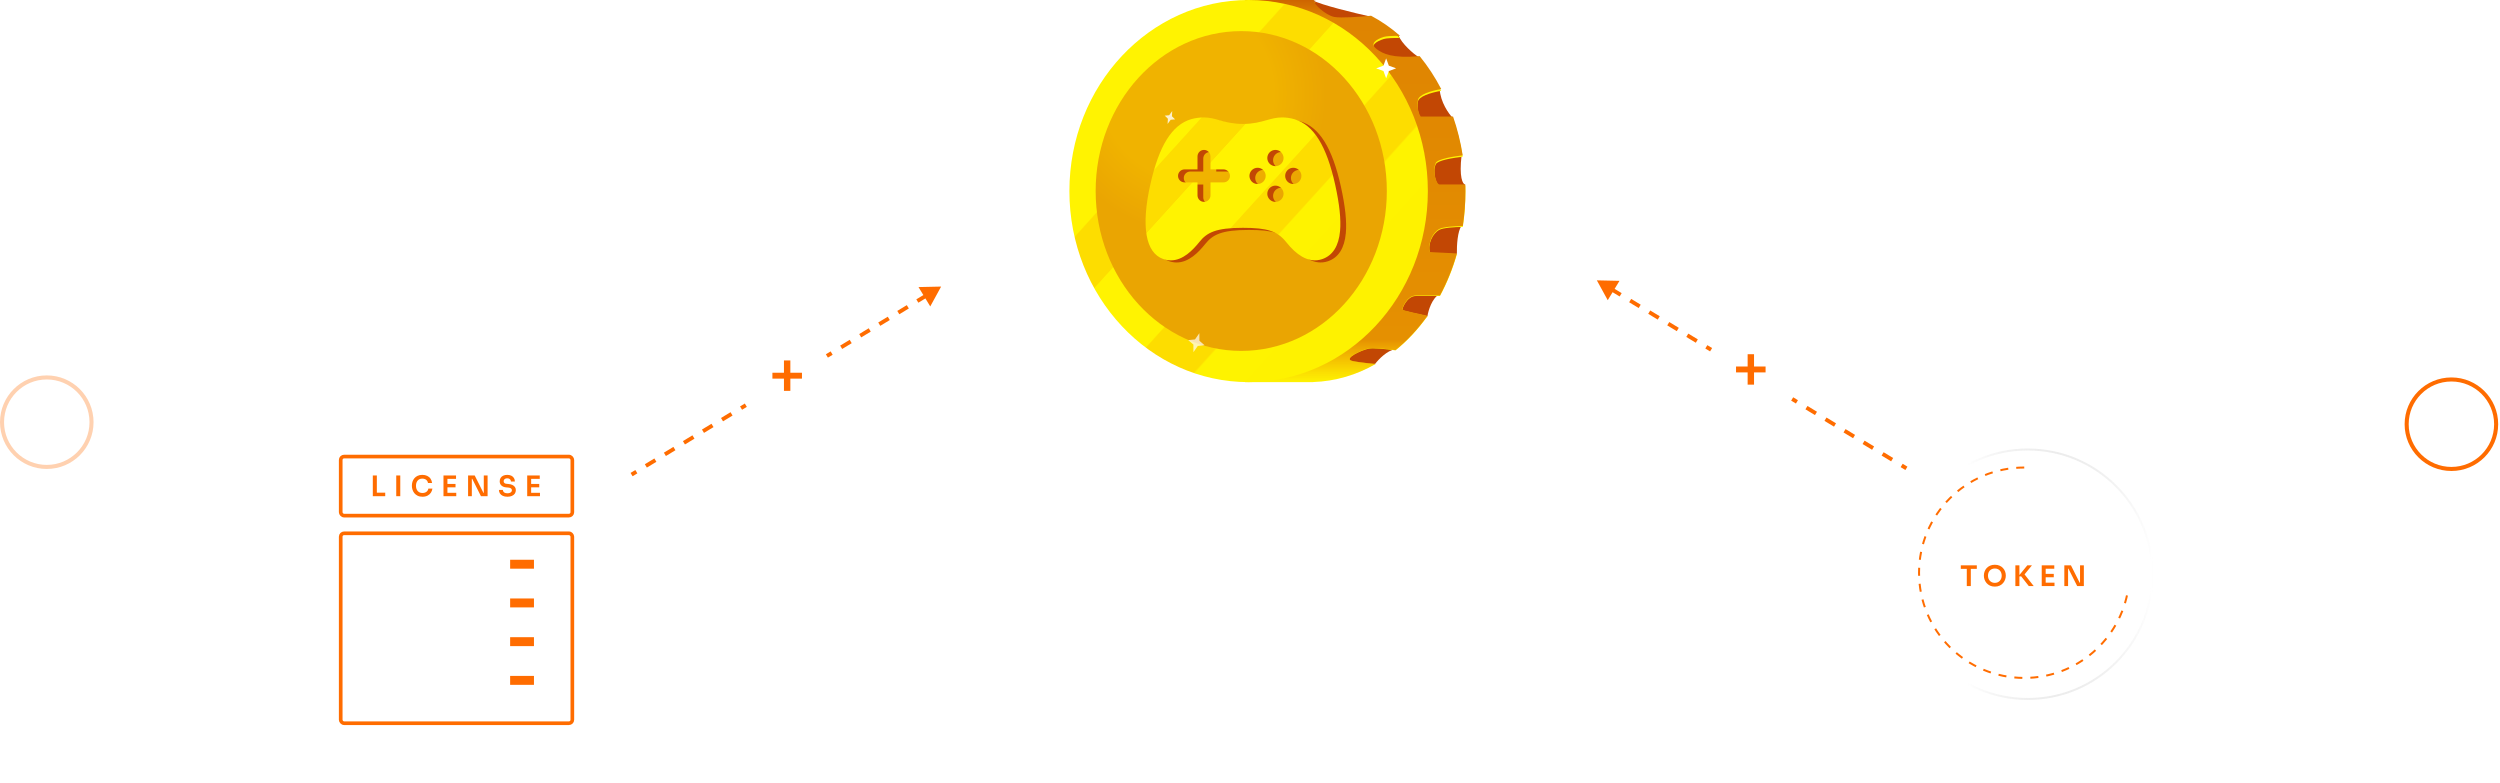 <svg width="1232" height="386" viewBox="0 0 1232 386" fill="none" xmlns="http://www.w3.org/2000/svg">
<path d="M969.234 288.821V280.071H971.222V288.821H969.234ZM966.28 280.351V278.601H974.176V280.351H966.28ZM983.064 289.087C982.14 289.087 981.337 288.924 980.656 288.597C979.984 288.271 979.424 287.846 978.976 287.323C978.537 286.791 978.206 286.222 977.982 285.615C977.767 284.999 977.66 284.407 977.66 283.837V283.529C977.66 282.904 977.772 282.283 977.996 281.667C978.22 281.042 978.556 280.477 979.004 279.973C979.461 279.469 980.026 279.068 980.698 278.769C981.37 278.461 982.158 278.307 983.064 278.307C983.96 278.307 984.744 278.461 985.416 278.769C986.088 279.068 986.648 279.469 987.096 279.973C987.553 280.477 987.894 281.042 988.118 281.667C988.342 282.283 988.454 282.904 988.454 283.529V283.837C988.454 284.407 988.342 284.999 988.118 285.615C987.903 286.222 987.572 286.791 987.124 287.323C986.685 287.846 986.125 288.271 985.444 288.597C984.772 288.924 983.978 289.087 983.064 289.087ZM983.064 287.239C983.586 287.239 984.053 287.146 984.464 286.959C984.884 286.773 985.238 286.516 985.528 286.189C985.826 285.853 986.05 285.475 986.2 285.055C986.358 284.626 986.438 284.173 986.438 283.697C986.438 283.184 986.358 282.713 986.2 282.283C986.05 281.854 985.826 281.481 985.528 281.163C985.238 280.846 984.884 280.599 984.464 280.421C984.044 280.244 983.577 280.155 983.064 280.155C982.541 280.155 982.07 280.244 981.65 280.421C981.23 280.599 980.87 280.846 980.572 281.163C980.282 281.481 980.058 281.854 979.9 282.283C979.75 282.713 979.676 283.184 979.676 283.697C979.676 284.173 979.75 284.626 979.9 285.055C980.058 285.475 980.282 285.853 980.572 286.189C980.87 286.516 981.23 286.773 981.65 286.959C982.07 287.146 982.541 287.239 983.064 287.239ZM999.797 288.821L996.059 284.047H994.617L999.055 278.601H1001.34L997.333 283.501L997.277 282.521L1002.22 288.821H999.797ZM993.175 288.821V278.601H995.163V288.821H993.175ZM1006.16 288.821V278.601H1008.11V288.821H1006.16ZM1007.83 288.821V287.141H1012.46V288.821H1007.83ZM1007.83 284.467V282.787H1012.1V284.467H1007.83ZM1007.83 280.281V278.601H1012.35V280.281H1007.83ZM1017.3 288.821V278.601H1020.56L1024.86 287.169H1025.32L1025.04 287.421V278.601H1026.92V288.821H1023.64L1019.34 280.253H1018.87L1019.15 280.001V288.821H1017.3Z" fill="#FF6C00"/>
<path d="M997.546 230.396C968.913 230.396 945.702 253.607 945.702 282.239C945.702 310.872 968.913 334.083 997.546 334.083C1023.49 334.083 1044.99 315.022 1048.79 290.139" stroke="#FF6C00" stroke-width="0.988" stroke-dasharray="3.95 3.95"/>
<circle cx="999.273" cy="282.981" r="61.472" stroke="url(#paint0_linear_2_5935)" stroke-width="0.988"/>
<path d="M925.001 375.409C923.668 375.409 922.528 375.182 921.581 374.729C920.648 374.262 919.888 373.655 919.301 372.909C918.728 372.149 918.301 371.335 918.021 370.469C917.755 369.589 917.621 368.742 917.621 367.929V367.489C917.621 366.595 917.761 365.709 918.041 364.829C918.321 363.949 918.748 363.149 919.321 362.429C919.908 361.709 920.661 361.129 921.581 360.689C922.515 360.249 923.615 360.029 924.881 360.029C926.201 360.029 927.341 360.262 928.301 360.729C929.261 361.195 930.021 361.849 930.581 362.689C931.155 363.515 931.495 364.495 931.601 365.629H929.181C929.075 364.882 928.821 364.262 928.421 363.769C928.035 363.262 927.535 362.882 926.921 362.629C926.321 362.375 925.641 362.249 924.881 362.249C924.095 362.249 923.395 362.389 922.781 362.669C922.181 362.949 921.681 363.335 921.281 363.829C920.881 364.322 920.575 364.902 920.361 365.569C920.161 366.222 920.061 366.942 920.061 367.729C920.061 368.475 920.161 369.182 920.361 369.849C920.575 370.502 920.888 371.082 921.301 371.589C921.715 372.095 922.228 372.489 922.841 372.769C923.468 373.049 924.188 373.189 925.001 373.189C926.175 373.189 927.161 372.902 927.961 372.329C928.761 371.742 929.248 370.909 929.421 369.829H931.861C931.728 370.855 931.381 371.795 930.821 372.649C930.261 373.489 929.495 374.162 928.521 374.669C927.548 375.162 926.375 375.409 925.001 375.409ZM934.239 375.049V364.269H936.099V368.769H936.019C936.019 367.222 936.359 366.069 937.039 365.309C937.719 364.535 938.725 364.149 940.059 364.149H940.439V366.209H939.719C938.705 366.209 937.925 366.482 937.379 367.029C936.845 367.562 936.579 368.329 936.579 369.329V375.049H934.239ZM942.352 379.269V377.209H944.132C944.545 377.209 944.898 377.155 945.192 377.049C945.485 376.955 945.725 376.782 945.912 376.529C946.098 376.289 946.252 375.962 946.372 375.549L949.512 364.269H951.772L948.372 376.109C948.158 376.855 947.858 377.462 947.472 377.929C947.098 378.395 946.618 378.735 946.032 378.949C945.458 379.162 944.765 379.269 943.952 379.269H942.352ZM945.672 374.809V372.909H947.992V374.809H945.672ZM945.092 374.809L941.432 364.269H943.812L947.312 374.809H945.092ZM953.965 379.049V364.269H955.825V368.929L955.465 368.909C955.532 367.775 955.772 366.842 956.185 366.109C956.599 365.375 957.145 364.829 957.825 364.469C958.505 364.109 959.252 363.929 960.065 363.929C960.839 363.929 961.539 364.075 962.165 364.369C962.792 364.649 963.332 365.042 963.785 365.549C964.239 366.055 964.579 366.642 964.805 367.309C965.045 367.975 965.165 368.695 965.165 369.469V369.849C965.165 370.609 965.045 371.329 964.805 372.009C964.565 372.675 964.219 373.262 963.765 373.769C963.312 374.275 962.772 374.675 962.145 374.969C961.519 375.262 960.819 375.409 960.045 375.409C959.259 375.409 958.525 375.242 957.845 374.909C957.165 374.575 956.605 374.042 956.165 373.309C955.725 372.575 955.479 371.622 955.425 370.449L956.305 371.929V379.049H953.965ZM959.545 373.389C960.199 373.389 960.772 373.235 961.265 372.929C961.759 372.609 962.139 372.169 962.405 371.609C962.685 371.035 962.825 370.382 962.825 369.649C962.825 368.915 962.685 368.269 962.405 367.709C962.139 367.149 961.759 366.715 961.265 366.409C960.785 366.089 960.212 365.929 959.545 365.929C958.959 365.929 958.412 366.062 957.905 366.329C957.399 366.595 956.992 366.982 956.685 367.489C956.379 367.982 956.225 368.582 956.225 369.289V370.149C956.225 370.829 956.379 371.415 956.685 371.909C957.005 372.389 957.419 372.755 957.925 373.009C958.432 373.262 958.972 373.389 959.545 373.389ZM972.272 375.169C971.379 375.169 970.625 375.049 970.012 374.809C969.399 374.569 968.932 374.155 968.612 373.569C968.305 372.982 968.152 372.189 968.152 371.189V361.129H970.372V371.389C970.372 371.949 970.519 372.382 970.812 372.689C971.119 372.982 971.545 373.129 972.092 373.129H973.892V375.169H972.272ZM966.372 366.009V364.269H973.892V366.009H966.372ZM981.428 375.409C980.481 375.409 979.648 375.255 978.928 374.949C978.208 374.629 977.601 374.209 977.108 373.689C976.614 373.169 976.241 372.582 975.988 371.929C975.734 371.262 975.608 370.575 975.608 369.869V369.469C975.608 368.762 975.734 368.075 975.988 367.409C976.254 366.742 976.634 366.149 977.128 365.629C977.634 365.095 978.248 364.675 978.968 364.369C979.688 364.062 980.508 363.909 981.428 363.909C982.348 363.909 983.161 364.062 983.868 364.369C984.588 364.675 985.201 365.095 985.708 365.629C986.214 366.149 986.594 366.742 986.848 367.409C987.114 368.075 987.248 368.762 987.248 369.469V369.869C987.248 370.575 987.121 371.262 986.868 371.929C986.614 372.582 986.241 373.169 985.748 373.689C985.254 374.209 984.648 374.629 983.928 374.949C983.208 375.255 982.374 375.409 981.428 375.409ZM981.428 373.369C982.161 373.369 982.788 373.209 983.308 372.889C983.828 372.555 984.221 372.109 984.488 371.549C984.768 370.989 984.908 370.362 984.908 369.669C984.908 368.962 984.768 368.329 984.488 367.769C984.208 367.209 983.808 366.769 983.288 366.449C982.768 366.115 982.148 365.949 981.428 365.949C980.708 365.949 980.088 366.115 979.568 366.449C979.048 366.769 978.648 367.209 978.368 367.769C978.088 368.329 977.948 368.962 977.948 369.669C977.948 370.362 978.081 370.989 978.348 371.549C978.628 372.109 979.028 372.555 979.548 372.889C980.068 373.209 980.694 373.369 981.428 373.369ZM994.602 375.409C993.682 375.409 992.876 375.255 992.182 374.949C991.502 374.629 990.936 374.202 990.482 373.669C990.042 373.122 989.709 372.522 989.482 371.869C989.269 371.202 989.162 370.529 989.162 369.849V369.489C989.162 368.782 989.276 368.102 989.502 367.449C989.729 366.782 990.069 366.182 990.522 365.649C990.976 365.115 991.536 364.695 992.202 364.389C992.882 364.069 993.676 363.909 994.582 363.909C995.502 363.909 996.322 364.082 997.042 364.429C997.776 364.775 998.362 365.269 998.802 365.909C999.242 366.535 999.489 367.269 999.542 368.109H997.282C997.202 367.509 996.929 367.002 996.462 366.589C996.009 366.175 995.382 365.969 994.582 365.969C993.889 365.969 993.316 366.129 992.862 366.449C992.409 366.769 992.069 367.209 991.842 367.769C991.616 368.315 991.502 368.949 991.502 369.669C991.502 370.362 991.609 370.989 991.822 371.549C992.049 372.109 992.389 372.549 992.842 372.869C993.309 373.189 993.896 373.349 994.602 373.349C995.149 373.349 995.616 373.255 996.002 373.069C996.402 372.869 996.722 372.609 996.962 372.289C997.202 371.955 997.342 371.575 997.382 371.149H999.662C999.622 372.015 999.376 372.769 998.922 373.409C998.469 374.035 997.869 374.529 997.122 374.889C996.376 375.235 995.536 375.409 994.602 375.409ZM1005.79 375.369C1004.52 375.369 1003.55 374.962 1002.87 374.149C1002.19 373.322 1001.85 372.109 1001.85 370.509V364.269H1004.19V370.829C1004.19 371.575 1004.4 372.169 1004.81 372.609C1005.22 373.035 1005.78 373.249 1006.49 373.249C1007.21 373.249 1007.8 373.022 1008.25 372.569C1008.72 372.102 1008.95 371.469 1008.95 370.669V364.269H1011.29V375.049H1009.43V370.449H1009.67C1009.67 371.529 1009.52 372.435 1009.23 373.169C1008.95 373.889 1008.53 374.435 1007.97 374.809C1007.42 375.182 1006.73 375.369 1005.89 375.369H1005.79ZM1014.77 375.049V364.269H1016.63V368.769H1016.55C1016.55 367.222 1016.89 366.069 1017.57 365.309C1018.25 364.535 1019.25 364.149 1020.59 364.149H1020.97V366.209H1020.25C1019.23 366.209 1018.45 366.482 1017.91 367.029C1017.37 367.562 1017.11 368.329 1017.11 369.329V375.049H1014.77ZM1023.05 375.049V364.269H1024.91V368.769H1024.83C1024.83 367.222 1025.17 366.069 1025.85 365.309C1026.53 364.535 1027.53 364.149 1028.87 364.149H1029.25V366.209H1028.53C1027.51 366.209 1026.73 366.482 1026.19 367.029C1025.65 367.562 1025.39 368.329 1025.39 369.329V375.049H1023.05ZM1035.93 375.409C1035 375.409 1034.18 375.249 1033.49 374.929C1032.8 374.609 1032.23 374.189 1031.79 373.669C1031.35 373.135 1031.02 372.542 1030.79 371.889C1030.58 371.222 1030.47 370.542 1030.47 369.849V369.469C1030.47 368.762 1030.58 368.082 1030.79 367.429C1031.02 366.762 1031.35 366.169 1031.79 365.649C1032.23 365.115 1032.78 364.695 1033.45 364.389C1034.13 364.069 1034.92 363.909 1035.81 363.909C1036.97 363.909 1037.94 364.162 1038.71 364.669C1039.48 365.175 1040.06 365.835 1040.45 366.649C1040.84 367.449 1041.03 368.315 1041.03 369.249V370.189H1031.47V368.609H1039.45L1038.81 369.409C1038.81 368.689 1038.7 368.069 1038.47 367.549C1038.24 367.015 1037.91 366.609 1037.47 366.329C1037.03 366.035 1036.48 365.889 1035.81 365.889C1035.12 365.889 1034.54 366.049 1034.07 366.369C1033.6 366.689 1033.26 367.129 1033.03 367.689C1032.8 368.249 1032.69 368.909 1032.69 369.669C1032.69 370.389 1032.8 371.035 1033.03 371.609C1033.26 372.169 1033.61 372.615 1034.09 372.949C1034.57 373.269 1035.18 373.429 1035.93 373.429C1036.68 373.429 1037.29 373.269 1037.77 372.949C1038.25 372.615 1038.54 372.229 1038.65 371.789H1040.83C1040.68 372.522 1040.38 373.162 1039.93 373.709C1039.49 374.255 1038.93 374.675 1038.25 374.969C1037.57 375.262 1036.8 375.409 1035.93 375.409ZM1043.56 375.049V364.269H1045.42V368.889H1045.2C1045.2 367.822 1045.34 366.922 1045.62 366.189C1045.91 365.455 1046.35 364.902 1046.94 364.529C1047.52 364.142 1048.25 363.949 1049.12 363.949H1049.22C1050.55 363.949 1051.54 364.369 1052.2 365.209C1052.85 366.049 1053.18 367.275 1053.18 368.889V375.049H1050.84V368.569C1050.84 367.822 1050.62 367.222 1050.2 366.769C1049.77 366.302 1049.18 366.069 1048.44 366.069C1047.68 366.069 1047.06 366.309 1046.6 366.789C1046.13 367.255 1045.9 367.882 1045.9 368.669V375.049H1043.56ZM1061.11 375.409C1060.19 375.409 1059.38 375.255 1058.69 374.949C1058.01 374.629 1057.44 374.202 1056.99 373.669C1056.55 373.122 1056.21 372.522 1055.99 371.869C1055.77 371.202 1055.67 370.529 1055.67 369.849V369.489C1055.67 368.782 1055.78 368.102 1056.01 367.449C1056.23 366.782 1056.57 366.182 1057.03 365.649C1057.48 365.115 1058.04 364.695 1058.71 364.389C1059.39 364.069 1060.18 363.909 1061.09 363.909C1062.01 363.909 1062.83 364.082 1063.55 364.429C1064.28 364.775 1064.87 365.269 1065.31 365.909C1065.75 366.535 1065.99 367.269 1066.05 368.109H1063.79C1063.71 367.509 1063.43 367.002 1062.97 366.589C1062.51 366.175 1061.89 365.969 1061.09 365.969C1060.39 365.969 1059.82 366.129 1059.37 366.449C1058.91 366.769 1058.57 367.209 1058.35 367.769C1058.12 368.315 1058.01 368.949 1058.01 369.669C1058.01 370.362 1058.11 370.989 1058.33 371.549C1058.55 372.109 1058.89 372.549 1059.35 372.869C1059.81 373.189 1060.4 373.349 1061.11 373.349C1061.65 373.349 1062.12 373.255 1062.51 373.069C1062.91 372.869 1063.23 372.609 1063.47 372.289C1063.71 371.955 1063.85 371.575 1063.89 371.149H1066.17C1066.13 372.015 1065.88 372.769 1065.43 373.409C1064.97 374.035 1064.37 374.529 1063.63 374.889C1062.88 375.235 1062.04 375.409 1061.11 375.409ZM1068.07 379.269V377.209H1069.85C1070.27 377.209 1070.62 377.155 1070.91 377.049C1071.21 376.955 1071.45 376.782 1071.63 376.529C1071.82 376.289 1071.97 375.962 1072.09 375.549L1075.23 364.269H1077.49L1074.09 376.109C1073.88 376.855 1073.58 377.462 1073.19 377.929C1072.82 378.395 1072.34 378.735 1071.75 378.949C1071.18 379.162 1070.49 379.269 1069.67 379.269H1068.07ZM1071.39 374.809V372.909H1073.71V374.809H1071.39ZM1070.81 374.809L1067.15 364.269H1069.53L1073.03 374.809H1070.81Z" fill="white"/>
<path d="M205.174 105.341C203.974 105.341 202.907 105.148 201.974 104.761C201.04 104.361 200.247 103.815 199.594 103.121C198.94 102.428 198.44 101.621 198.094 100.701C197.76 99.781 197.594 98.808 197.594 97.781V97.341C197.594 96.421 197.754 95.521 198.074 94.641C198.394 93.761 198.86 92.968 199.474 92.261C200.1 91.555 200.86 90.995 201.754 90.581C202.66 90.168 203.694 89.961 204.854 89.961C206.094 89.961 207.2 90.201 208.174 90.681C209.147 91.148 209.927 91.801 210.514 92.641C211.1 93.468 211.44 94.428 211.534 95.521H209.094C209.014 94.801 208.767 94.195 208.354 93.701C207.954 93.208 207.447 92.835 206.834 92.581C206.234 92.315 205.574 92.181 204.854 92.181C204.134 92.181 203.474 92.315 202.874 92.581C202.287 92.835 201.78 93.201 201.354 93.681C200.927 94.148 200.6 94.715 200.374 95.381C200.147 96.035 200.034 96.768 200.034 97.581C200.034 98.488 200.154 99.288 200.394 99.981C200.647 100.675 201 101.261 201.454 101.741C201.907 102.208 202.447 102.568 203.074 102.821C203.714 103.061 204.414 103.181 205.174 103.181C206.227 103.181 207.147 102.968 207.934 102.541C208.734 102.101 209.334 101.535 209.734 100.841L209.114 103.181V99.121H211.354V102.481C210.7 103.388 209.847 104.095 208.794 104.601C207.754 105.095 206.547 105.341 205.174 105.341ZM204.674 99.601V97.721H212.574V99.601H204.674ZM221.414 104.981V101.761H221.034V98.121C221.034 97.455 220.861 96.948 220.514 96.601C220.167 96.255 219.654 96.081 218.974 96.081C218.601 96.081 218.187 96.088 217.734 96.101C217.281 96.115 216.834 96.135 216.394 96.161C215.967 96.175 215.587 96.195 215.254 96.221V94.201C215.547 94.175 215.867 94.155 216.214 94.141C216.574 94.115 216.941 94.095 217.314 94.081C217.701 94.068 218.067 94.061 218.414 94.061C219.507 94.061 220.414 94.201 221.134 94.481C221.854 94.761 222.387 95.208 222.734 95.821C223.094 96.421 223.274 97.228 223.274 98.241V104.981H221.414ZM217.914 105.261C217.127 105.261 216.441 105.128 215.854 104.861C215.267 104.581 214.814 104.181 214.494 103.661C214.174 103.128 214.014 102.495 214.014 101.761C214.014 100.988 214.194 100.348 214.554 99.841C214.927 99.335 215.454 98.955 216.134 98.701C216.814 98.448 217.627 98.321 218.574 98.321H221.274V99.861H218.514C217.807 99.861 217.267 100.035 216.894 100.381C216.521 100.715 216.334 101.155 216.334 101.701C216.334 102.248 216.521 102.688 216.894 103.021C217.267 103.341 217.807 103.501 218.514 103.501C218.927 103.501 219.321 103.428 219.694 103.281C220.067 103.121 220.374 102.861 220.614 102.501C220.867 102.141 221.007 101.635 221.034 100.981L221.634 101.761C221.567 102.521 221.381 103.161 221.074 103.681C220.781 104.188 220.367 104.581 219.834 104.861C219.314 105.128 218.674 105.261 217.914 105.261ZM226.535 104.981V94.201H228.395V98.841H228.175C228.175 97.775 228.309 96.875 228.575 96.141C228.855 95.408 229.269 94.848 229.815 94.461C230.375 94.075 231.069 93.881 231.895 93.881H231.995C232.835 93.881 233.529 94.075 234.075 94.461C234.635 94.848 235.049 95.408 235.315 96.141C235.595 96.875 235.735 97.775 235.735 98.841H235.095C235.095 97.775 235.235 96.875 235.515 96.141C235.795 95.408 236.215 94.848 236.775 94.461C237.335 94.075 238.029 93.881 238.855 93.881H238.955C239.795 93.881 240.495 94.075 241.055 94.461C241.615 94.848 242.035 95.408 242.315 96.141C242.595 96.875 242.735 97.775 242.735 98.841V104.981H240.395V98.501C240.395 97.715 240.195 97.101 239.795 96.661C239.409 96.221 238.869 96.001 238.175 96.001C237.455 96.001 236.882 96.235 236.455 96.701C236.029 97.155 235.815 97.788 235.815 98.601V104.981H233.455V98.501C233.455 97.715 233.262 97.101 232.875 96.661C232.489 96.221 231.949 96.001 231.255 96.001C230.535 96.001 229.955 96.235 229.515 96.701C229.089 97.155 228.875 97.788 228.875 98.601V104.981H226.535ZM250.688 105.341C249.755 105.341 248.942 105.181 248.248 104.861C247.555 104.541 246.988 104.121 246.548 103.601C246.108 103.068 245.775 102.475 245.548 101.821C245.335 101.155 245.228 100.475 245.228 99.781V99.401C245.228 98.695 245.335 98.015 245.548 97.361C245.775 96.695 246.108 96.101 246.548 95.581C246.988 95.048 247.542 94.628 248.208 94.321C248.888 94.001 249.675 93.841 250.568 93.841C251.728 93.841 252.695 94.095 253.468 94.601C254.242 95.108 254.822 95.768 255.208 96.581C255.595 97.381 255.788 98.248 255.788 99.181V100.121H246.228V98.541H254.208L253.568 99.341C253.568 98.621 253.455 98.001 253.228 97.481C253.002 96.948 252.668 96.541 252.228 96.261C251.788 95.968 251.235 95.821 250.568 95.821C249.875 95.821 249.295 95.981 248.828 96.301C248.362 96.621 248.015 97.061 247.788 97.621C247.562 98.181 247.448 98.841 247.448 99.601C247.448 100.321 247.562 100.968 247.788 101.541C248.015 102.101 248.368 102.548 248.848 102.881C249.328 103.201 249.942 103.361 250.688 103.361C251.435 103.361 252.048 103.201 252.528 102.881C253.008 102.548 253.302 102.161 253.408 101.721H255.588C255.442 102.455 255.142 103.095 254.688 103.641C254.248 104.188 253.688 104.608 253.008 104.901C252.328 105.195 251.555 105.341 250.688 105.341ZM189.598 129.981V115.381H191.998V129.981H189.598ZM191.598 129.981V127.841H198.098V129.981H191.598ZM200.854 129.981V119.201H203.194V129.981H200.854ZM199.274 121.001V119.201H203.194V121.001H199.274ZM201.614 117.701C201.134 117.701 200.774 117.575 200.534 117.321C200.307 117.068 200.194 116.741 200.194 116.341C200.194 115.955 200.307 115.635 200.534 115.381C200.774 115.115 201.134 114.981 201.614 114.981C202.107 114.981 202.467 115.115 202.694 115.381C202.934 115.635 203.054 115.955 203.054 116.341C203.054 116.741 202.934 117.068 202.694 117.321C202.467 117.575 202.107 117.701 201.614 117.701ZM211.362 130.341C210.442 130.341 209.635 130.188 208.942 129.881C208.262 129.561 207.695 129.135 207.242 128.601C206.802 128.055 206.468 127.455 206.242 126.801C206.028 126.135 205.922 125.461 205.922 124.781V124.421C205.922 123.715 206.035 123.035 206.262 122.381C206.488 121.715 206.828 121.115 207.282 120.581C207.735 120.048 208.295 119.628 208.962 119.321C209.642 119.001 210.435 118.841 211.342 118.841C212.262 118.841 213.082 119.015 213.802 119.361C214.535 119.708 215.122 120.201 215.562 120.841C216.002 121.468 216.248 122.201 216.302 123.041H214.042C213.962 122.441 213.688 121.935 213.222 121.521C212.768 121.108 212.142 120.901 211.342 120.901C210.648 120.901 210.075 121.061 209.622 121.381C209.168 121.701 208.828 122.141 208.602 122.701C208.375 123.248 208.262 123.881 208.262 124.601C208.262 125.295 208.368 125.921 208.582 126.481C208.808 127.041 209.148 127.481 209.602 127.801C210.068 128.121 210.655 128.281 211.362 128.281C211.908 128.281 212.375 128.188 212.762 128.001C213.162 127.801 213.482 127.541 213.722 127.221C213.962 126.888 214.102 126.508 214.142 126.081H216.422C216.382 126.948 216.135 127.701 215.682 128.341C215.228 128.968 214.628 129.461 213.882 129.821C213.135 130.168 212.295 130.341 211.362 130.341ZM223.55 130.341C222.616 130.341 221.803 130.181 221.11 129.861C220.416 129.541 219.85 129.121 219.41 128.601C218.97 128.068 218.636 127.475 218.41 126.821C218.196 126.155 218.09 125.475 218.09 124.781V124.401C218.09 123.695 218.196 123.015 218.41 122.361C218.636 121.695 218.97 121.101 219.41 120.581C219.85 120.048 220.403 119.628 221.07 119.321C221.75 119.001 222.536 118.841 223.43 118.841C224.59 118.841 225.556 119.095 226.33 119.601C227.103 120.108 227.683 120.768 228.07 121.581C228.456 122.381 228.65 123.248 228.65 124.181V125.121H219.09V123.541H227.07L226.43 124.341C226.43 123.621 226.316 123.001 226.09 122.481C225.863 121.948 225.53 121.541 225.09 121.261C224.65 120.968 224.096 120.821 223.43 120.821C222.736 120.821 222.156 120.981 221.69 121.301C221.223 121.621 220.876 122.061 220.65 122.621C220.423 123.181 220.31 123.841 220.31 124.601C220.31 125.321 220.423 125.968 220.65 126.541C220.876 127.101 221.23 127.548 221.71 127.881C222.19 128.201 222.803 128.361 223.55 128.361C224.296 128.361 224.91 128.201 225.39 127.881C225.87 127.548 226.163 127.161 226.27 126.721H228.45C228.303 127.455 228.003 128.095 227.55 128.641C227.11 129.188 226.55 129.608 225.87 129.901C225.19 130.195 224.416 130.341 223.55 130.341ZM231.174 129.981V119.201H233.034V123.821H232.814C232.814 122.755 232.954 121.855 233.234 121.121C233.527 120.388 233.967 119.835 234.554 119.461C235.141 119.075 235.867 118.881 236.734 118.881H236.834C238.167 118.881 239.161 119.301 239.814 120.141C240.467 120.981 240.794 122.208 240.794 123.821V129.981H238.454V123.501C238.454 122.755 238.241 122.155 237.814 121.701C237.387 121.235 236.801 121.001 236.054 121.001C235.294 121.001 234.681 121.241 234.214 121.721C233.747 122.188 233.514 122.815 233.514 123.601V129.981H231.174ZM247.765 130.301C246.312 130.301 245.178 129.995 244.365 129.381C243.565 128.768 243.145 127.921 243.105 126.841H245.265C245.292 127.241 245.498 127.608 245.885 127.941C246.272 128.275 246.905 128.441 247.785 128.441C248.532 128.441 249.118 128.295 249.545 128.001C249.972 127.708 250.185 127.341 250.185 126.901C250.185 126.501 250.025 126.188 249.705 125.961C249.398 125.721 248.872 125.561 248.125 125.481L247.065 125.381C245.958 125.261 245.078 124.935 244.425 124.401C243.785 123.868 243.465 123.148 243.465 122.241C243.465 121.521 243.645 120.915 244.005 120.421C244.365 119.928 244.858 119.548 245.485 119.281C246.125 119.015 246.858 118.881 247.685 118.881C248.965 118.881 249.998 119.168 250.785 119.741C251.572 120.301 251.978 121.128 252.005 122.221H249.865C249.838 121.808 249.645 121.461 249.285 121.181C248.925 120.901 248.392 120.761 247.685 120.761C247.018 120.761 246.505 120.895 246.145 121.161C245.798 121.428 245.625 121.768 245.625 122.181C245.625 122.555 245.758 122.848 246.025 123.061C246.292 123.275 246.725 123.415 247.325 123.481L248.385 123.581C249.598 123.715 250.558 124.055 251.265 124.601C251.985 125.135 252.345 125.881 252.345 126.841C252.345 127.535 252.152 128.141 251.765 128.661C251.378 129.181 250.838 129.588 250.145 129.881C249.465 130.161 248.672 130.301 247.765 130.301ZM259.604 130.341C258.671 130.341 257.858 130.181 257.164 129.861C256.471 129.541 255.904 129.121 255.464 128.601C255.024 128.068 254.691 127.475 254.464 126.821C254.251 126.155 254.144 125.475 254.144 124.781V124.401C254.144 123.695 254.251 123.015 254.464 122.361C254.691 121.695 255.024 121.101 255.464 120.581C255.904 120.048 256.458 119.628 257.124 119.321C257.804 119.001 258.591 118.841 259.484 118.841C260.644 118.841 261.611 119.095 262.384 119.601C263.158 120.108 263.738 120.768 264.124 121.581C264.511 122.381 264.704 123.248 264.704 124.181V125.121H255.144V123.541H263.124L262.484 124.341C262.484 123.621 262.371 123.001 262.144 122.481C261.918 121.948 261.584 121.541 261.144 121.261C260.704 120.968 260.151 120.821 259.484 120.821C258.791 120.821 258.211 120.981 257.744 121.301C257.278 121.621 256.931 122.061 256.704 122.621C256.478 123.181 256.364 123.841 256.364 124.601C256.364 125.321 256.478 125.968 256.704 126.541C256.931 127.101 257.284 127.548 257.764 127.881C258.244 128.201 258.858 128.361 259.604 128.361C260.351 128.361 260.964 128.201 261.444 127.881C261.924 127.548 262.218 127.161 262.324 126.721H264.504C264.358 127.455 264.058 128.095 263.604 128.641C263.164 129.188 262.604 129.608 261.924 129.901C261.244 130.195 260.471 130.341 259.604 130.341Z" fill="white"/>
<path d="M183.72 244.526V234.306H185.708V244.526H183.72ZM185.428 244.526V242.776H189.838V244.526H185.428ZM195.266 244.526V234.306H197.254V244.526H195.266ZM208.191 244.792C207.267 244.792 206.473 244.629 205.811 244.302C205.148 243.976 204.607 243.551 204.187 243.028C203.776 242.506 203.473 241.936 203.277 241.32C203.081 240.704 202.983 240.112 202.983 239.542V239.234C202.983 238.6 203.081 237.974 203.277 237.358C203.482 236.742 203.795 236.182 204.215 235.678C204.635 235.174 205.167 234.773 205.811 234.474C206.464 234.166 207.234 234.012 208.121 234.012C209.045 234.012 209.847 234.18 210.529 234.516C211.219 234.843 211.77 235.31 212.181 235.916C212.591 236.514 212.839 237.214 212.923 238.016H210.921C210.846 237.55 210.678 237.158 210.417 236.84C210.165 236.514 209.843 236.271 209.451 236.112C209.059 235.944 208.615 235.86 208.121 235.86C207.617 235.86 207.169 235.949 206.777 236.126C206.385 236.294 206.058 236.537 205.797 236.854C205.535 237.172 205.335 237.545 205.195 237.974C205.064 238.404 204.999 238.88 204.999 239.402C204.999 239.906 205.064 240.373 205.195 240.802C205.335 241.232 205.54 241.61 205.811 241.936C206.081 242.254 206.413 242.501 206.805 242.678C207.206 242.856 207.668 242.944 208.191 242.944C208.956 242.944 209.6 242.758 210.123 242.384C210.655 242.002 210.977 241.47 211.089 240.788H213.091C212.997 241.516 212.75 242.184 212.349 242.79C211.947 243.397 211.397 243.882 210.697 244.246C209.997 244.61 209.161 244.792 208.191 244.792ZM218.548 244.526V234.306H220.494V244.526H218.548ZM220.214 244.526V242.846H224.848V244.526H220.214ZM220.214 240.172V238.492H224.484V240.172H220.214ZM220.214 235.986V234.306H224.736V235.986H220.214ZM230.668 244.526V234.306H233.93L238.228 242.874H238.69L238.41 243.126V234.306H240.286V244.526H237.01L232.712 235.958H232.236L232.516 235.706V244.526H230.668ZM250.075 244.792C249.169 244.792 248.404 244.648 247.779 244.358C247.163 244.069 246.691 243.672 246.365 243.168C246.038 242.655 245.875 242.076 245.875 241.432H247.821C247.821 241.703 247.895 241.969 248.045 242.23C248.194 242.482 248.432 242.688 248.759 242.846C249.095 243.005 249.533 243.084 250.075 243.084C250.56 243.084 250.966 243.014 251.293 242.874C251.619 242.734 251.862 242.552 252.021 242.328C252.179 242.095 252.259 241.834 252.259 241.544C252.259 241.18 252.105 240.891 251.797 240.676C251.489 240.452 251.013 240.312 250.369 240.256L249.473 240.186C248.493 240.102 247.709 239.799 247.121 239.276C246.542 238.744 246.253 238.044 246.253 237.176C246.253 236.523 246.407 235.963 246.715 235.496C247.023 235.02 247.452 234.656 248.003 234.404C248.563 234.143 249.216 234.012 249.963 234.012C250.737 234.012 251.405 234.148 251.965 234.418C252.525 234.689 252.959 235.072 253.267 235.566C253.575 236.052 253.729 236.626 253.729 237.288H251.783C251.783 237.008 251.713 236.752 251.573 236.518C251.442 236.276 251.241 236.084 250.971 235.944C250.709 235.795 250.373 235.72 249.963 235.72C249.571 235.72 249.244 235.786 248.983 235.916C248.721 236.047 248.525 236.224 248.395 236.448C248.264 236.672 248.199 236.915 248.199 237.176C248.199 237.494 248.315 237.774 248.549 238.016C248.782 238.25 249.151 238.385 249.655 238.422L250.551 238.506C251.279 238.562 251.918 238.716 252.469 238.968C253.019 239.22 253.444 239.561 253.743 239.99C254.051 240.42 254.205 240.938 254.205 241.544C254.205 242.188 254.037 242.758 253.701 243.252C253.365 243.738 252.884 244.116 252.259 244.386C251.643 244.657 250.915 244.792 250.075 244.792ZM259.802 244.526V234.306H261.748V244.526H259.802ZM261.468 244.526V242.846H266.102V244.526H261.468ZM261.468 240.172V238.492H265.738V240.172H261.468ZM261.468 235.986V234.306H265.99V235.986H261.468Z" fill="#FF6C00"/>
<rect x="167.902" y="262.805" width="114.145" height="93.597" rx="1.675" stroke="#FF6C00" stroke-width="1.804"/>
<rect x="167.902" y="224.987" width="114.145" height="29.116" rx="1.675" stroke="#FF6C00" stroke-width="1.804"/>
<rect width="58.708" height="4.403" transform="translate(183.145 275.847)" fill="white"/>
<rect width="58.708" height="4.403" transform="translate(183.145 294.926)" fill="white"/>
<rect width="58.708" height="4.403" transform="translate(183.145 314.007)" fill="white"/>
<rect width="58.708" height="4.403" transform="translate(183.145 333.087)" fill="white"/>
<rect width="11.742" height="4.403" transform="translate(251.393 275.847)" fill="#FF6C00"/>
<rect width="11.742" height="4.403" transform="translate(251.393 294.926)" fill="#FF6C00"/>
<rect width="11.742" height="4.403" transform="translate(251.393 314.007)" fill="#FF6C00"/>
<rect width="11.742" height="4.403" transform="translate(251.393 333.087)" fill="#FF6C00"/>
<path d="M224.932 208.671C225.141 208.88 225.479 208.88 225.688 208.671L229.093 205.267C229.302 205.058 229.302 204.719 229.093 204.51C228.884 204.301 228.545 204.301 228.336 204.51L225.31 207.536L222.284 204.51C222.075 204.301 221.736 204.301 221.527 204.51C221.319 204.719 221.319 205.058 221.527 205.267L224.932 208.671ZM224.775 150.429C224.775 151.7 224.775 152.925 224.775 154.105L225.845 154.104C225.845 152.925 225.845 151.7 225.845 150.429L224.775 150.429ZM224.775 161.187C224.775 163.817 224.775 166.149 224.775 168.213L225.845 168.213C225.845 166.149 225.845 163.817 225.845 161.187L224.775 161.187ZM224.775 175.297C224.775 179.753 224.775 181.809 224.775 182.449L225.845 182.449C225.845 181.809 225.845 179.753 225.845 175.297L224.775 175.297ZM224.775 176.273C224.775 176.913 224.775 178.968 224.775 183.425H225.845C225.845 178.968 225.845 176.913 225.845 176.273L224.775 176.273ZM224.775 190.509C224.775 192.572 224.775 194.904 224.775 197.534L225.845 197.534C225.845 194.904 225.845 192.572 225.845 190.509H224.775ZM224.775 204.617C224.775 205.796 224.775 207.021 224.775 208.293H225.845C225.845 207.021 225.845 205.796 225.845 204.617H224.775Z" fill="white"/>
<path d="M463.792 141.222L452.638 141.47L458.43 151.006L463.792 141.222ZM311.742 234.698L314.088 233.273L313.085 231.622L310.739 233.046L311.742 234.698ZM318.78 230.424L323.471 227.575L322.468 225.923L317.777 228.772L318.78 230.424ZM328.163 224.725L332.854 221.876L331.851 220.224L327.16 223.074L328.163 224.725ZM337.546 219.027L342.238 216.177L341.234 214.525L336.543 217.375L337.546 219.027ZM346.929 213.328L351.621 210.479L350.618 208.827L345.926 211.676L346.929 213.328ZM356.312 207.629L361.004 204.78L360.001 203.128L355.309 205.977L356.312 207.629ZM365.695 201.93L368.041 200.506L367.038 198.854L364.692 200.279L365.695 201.93ZM407.995 176.24L410.341 174.816L409.338 173.164L406.992 174.589L407.995 176.24ZM415.033 171.966L419.724 169.117L418.721 167.465L414.029 170.315L415.033 171.966ZM424.416 166.268L429.107 163.418L428.104 161.767L423.413 164.616L424.416 166.268ZM433.799 160.569L438.49 157.72L437.487 156.068L432.796 158.917L433.799 160.569ZM443.182 154.87L447.874 152.021L446.87 150.369L442.179 153.219L443.182 154.87ZM452.565 149.172L457.257 146.322L456.254 144.671L451.562 147.52L452.565 149.172Z" fill="#FF6C00"/>
<path d="M386.333 192.62V177.624H389.487V192.62H386.333ZM380.644 186.59V183.684H395.207V186.59H380.644Z" fill="#FF6C00"/>
<path d="M786.929 138.153L798.083 138.401L792.292 147.937L786.929 138.153ZM938.979 231.629L936.633 230.204L937.636 228.552L939.982 229.977L938.979 231.629ZM931.942 227.355L927.25 224.505L928.253 222.854L932.945 225.703L931.942 227.355ZM922.558 221.656L917.867 218.807L918.87 217.155L923.562 220.004L922.558 221.656ZM913.175 215.957L908.484 213.108L909.487 211.456L914.178 214.305L913.175 215.957ZM903.792 210.259L899.101 207.409L900.104 205.757L904.795 208.607L903.792 210.259ZM894.409 204.56L889.717 201.71L890.721 200.059L895.412 202.908L894.409 204.56ZM885.026 198.861L882.68 197.436L883.683 195.785L886.029 197.209L885.026 198.861ZM842.726 173.171L840.38 171.746L841.383 170.095L843.729 171.519L842.726 173.171ZM835.689 168.897L830.997 166.048L832 164.396L836.692 167.245L835.689 168.897ZM826.306 163.198L821.614 160.349L822.617 158.697L827.309 161.547L826.306 163.198ZM816.922 157.5L812.231 154.65L813.234 152.999L817.926 155.848L816.922 157.5ZM807.539 151.801L802.848 148.952L803.851 147.3L808.542 150.149L807.539 151.801ZM798.156 146.102L793.465 143.253L794.468 141.601L799.159 144.451L798.156 146.102Z" fill="#FF6C00"/>
<path d="M864.388 189.551V174.555H861.234V189.551H864.388ZM870.077 183.522V180.615H855.514V183.522H870.077Z" fill="#FF6C00"/>
<path d="M591.604 258.429V245.589L592.484 246.269H588.624V243.829H594.424V258.429H591.604ZM605.396 258.429V245.929H608.236V258.429H605.396ZM601.176 246.329V243.829H612.456V246.329H601.176ZM618.376 258.809C617.416 258.809 616.569 258.655 615.836 258.349C615.102 258.042 614.482 257.629 613.976 257.109C613.469 256.575 613.082 255.975 612.816 255.309C612.562 254.642 612.436 253.949 612.436 253.229V252.809C612.436 252.062 612.569 251.355 612.836 250.689C613.116 250.009 613.509 249.409 614.016 248.889C614.536 248.355 615.162 247.942 615.896 247.649C616.629 247.342 617.456 247.189 618.376 247.189C619.296 247.189 620.122 247.342 620.856 247.649C621.589 247.942 622.209 248.355 622.716 248.889C623.236 249.409 623.629 250.009 623.896 250.689C624.162 251.355 624.296 252.062 624.296 252.809V253.229C624.296 253.949 624.162 254.642 623.896 255.309C623.642 255.975 623.262 256.575 622.756 257.109C622.249 257.629 621.629 258.042 620.896 258.349C620.162 258.655 619.322 258.809 618.376 258.809ZM618.376 256.429C619.056 256.429 619.629 256.282 620.096 255.989C620.562 255.682 620.916 255.275 621.156 254.769C621.396 254.249 621.516 253.662 621.516 253.009C621.516 252.342 621.389 251.755 621.136 251.249C620.896 250.729 620.536 250.322 620.056 250.029C619.589 249.722 619.029 249.569 618.376 249.569C617.722 249.569 617.156 249.722 616.676 250.029C616.209 250.322 615.849 250.729 615.596 251.249C615.342 251.755 615.216 252.342 615.216 253.009C615.216 253.662 615.336 254.249 615.576 254.769C615.829 255.275 616.189 255.682 616.656 255.989C617.122 256.282 617.696 256.429 618.376 256.429ZM634.33 258.429L630.69 253.349H629.07L633.69 247.569H636.59L632.33 252.909L632.39 251.509L637.47 258.429H634.33ZM626.73 258.429V243.829H629.51V258.429H626.73ZM643.582 258.809C642.649 258.809 641.829 258.649 641.122 258.329C640.429 258.009 639.849 257.582 639.382 257.049C638.929 256.502 638.582 255.895 638.342 255.229C638.115 254.562 638.002 253.882 638.002 253.189V252.809C638.002 252.089 638.115 251.395 638.342 250.729C638.582 250.049 638.929 249.449 639.382 248.929C639.849 248.395 640.422 247.975 641.102 247.669C641.782 247.349 642.569 247.189 643.462 247.189C644.635 247.189 645.615 247.449 646.402 247.969C647.202 248.475 647.802 249.149 648.202 249.989C648.602 250.815 648.802 251.709 648.802 252.669V253.669H639.182V251.969H647.062L646.202 252.809C646.202 252.115 646.102 251.522 645.902 251.029C645.702 250.535 645.395 250.155 644.982 249.889C644.582 249.622 644.075 249.489 643.462 249.489C642.849 249.489 642.329 249.629 641.902 249.909C641.475 250.189 641.149 250.595 640.922 251.129C640.709 251.649 640.602 252.275 640.602 253.009C640.602 253.689 640.709 254.295 640.922 254.829C641.135 255.349 641.462 255.762 641.902 256.069C642.342 256.362 642.902 256.509 643.582 256.509C644.262 256.509 644.815 256.375 645.242 256.109C645.669 255.829 645.942 255.489 646.062 255.089H648.622C648.462 255.835 648.155 256.489 647.702 257.049C647.249 257.609 646.669 258.042 645.962 258.349C645.269 258.655 644.475 258.809 643.582 258.809ZM651.124 258.429V247.569H653.324V252.229H653.124C653.124 251.122 653.271 250.202 653.564 249.469C653.858 248.722 654.291 248.162 654.864 247.789C655.451 247.415 656.178 247.229 657.044 247.229H657.164C658.458 247.229 659.438 247.649 660.104 248.489C660.771 249.315 661.104 250.555 661.104 252.209V258.429H658.324V251.969C658.324 251.302 658.131 250.762 657.744 250.349C657.371 249.935 656.851 249.729 656.184 249.729C655.504 249.729 654.951 249.942 654.524 250.369C654.111 250.782 653.904 251.342 653.904 252.049V258.429H651.124ZM620.41 275.909V273.669H630.01V275.909H620.41ZM620.41 279.969V277.729H630.01V279.969H620.41ZM592.326 307.429V294.589L593.206 295.269H589.346V292.829H595.146V307.429H592.326ZM610.039 307.809C608.786 307.809 607.679 307.602 606.719 307.189C605.772 306.762 604.972 306.195 604.319 305.489C603.679 304.769 603.192 303.962 602.859 303.069C602.539 302.162 602.379 301.222 602.379 300.249V299.809C602.379 298.889 602.539 297.989 602.859 297.109C603.179 296.229 603.646 295.435 604.259 294.729C604.886 294.022 605.652 293.462 606.559 293.049C607.479 292.622 608.532 292.409 609.719 292.409C610.999 292.409 612.132 292.649 613.119 293.129C614.106 293.595 614.899 294.255 615.499 295.109C616.099 295.949 616.452 296.929 616.559 298.049H613.699C613.606 297.422 613.372 296.889 612.999 296.449C612.626 295.995 612.152 295.649 611.579 295.409C611.019 295.169 610.399 295.049 609.719 295.049C609.039 295.049 608.419 295.169 607.859 295.409C607.312 295.649 606.846 295.989 606.459 296.429C606.072 296.869 605.772 297.395 605.559 298.009C605.359 298.622 605.259 299.302 605.259 300.049C605.259 300.862 605.372 301.589 605.599 302.229C605.826 302.869 606.146 303.415 606.559 303.869C606.972 304.309 607.472 304.649 608.059 304.889C608.646 305.115 609.306 305.229 610.039 305.229C611.012 305.229 611.866 305.029 612.599 304.629C613.332 304.215 613.866 303.682 614.199 303.029L613.699 305.329V301.569H616.319V304.809C615.692 305.755 614.839 306.495 613.759 307.029C612.679 307.549 611.439 307.809 610.039 307.809ZM609.579 302.129V300.009H617.539V302.129H609.579ZM626.24 307.429V304.209H625.78V300.629C625.78 300.002 625.626 299.535 625.32 299.229C625.013 298.922 624.54 298.769 623.9 298.769C623.566 298.769 623.166 298.775 622.7 298.789C622.233 298.802 621.76 298.822 621.28 298.849C620.813 298.862 620.393 298.882 620.02 298.909V296.549C620.326 296.522 620.673 296.495 621.06 296.469C621.446 296.442 621.84 296.429 622.24 296.429C622.653 296.415 623.04 296.409 623.4 296.409C624.52 296.409 625.446 296.555 626.18 296.849C626.926 297.142 627.486 297.602 627.86 298.229C628.246 298.855 628.44 299.675 628.44 300.689V307.429H626.24ZM622.74 307.709C621.953 307.709 621.26 307.569 620.66 307.289C620.073 307.009 619.613 306.609 619.28 306.089C618.96 305.569 618.8 304.942 618.8 304.209C618.8 303.409 618.993 302.755 619.38 302.249C619.78 301.742 620.333 301.362 621.04 301.109C621.76 300.855 622.6 300.729 623.56 300.729H626.08V302.389H623.52C622.88 302.389 622.386 302.549 622.04 302.869C621.706 303.175 621.54 303.575 621.54 304.069C621.54 304.562 621.706 304.962 622.04 305.269C622.386 305.575 622.88 305.729 623.52 305.729C623.906 305.729 624.26 305.662 624.58 305.529C624.913 305.382 625.186 305.142 625.4 304.809C625.626 304.462 625.753 303.995 625.78 303.409L626.46 304.189C626.393 304.949 626.206 305.589 625.9 306.109C625.606 306.629 625.193 307.029 624.66 307.309C624.14 307.575 623.5 307.709 622.74 307.709ZM631.417 307.429V296.569H633.617V301.229H633.417C633.417 300.135 633.557 299.222 633.837 298.489C634.117 297.742 634.531 297.182 635.077 296.809C635.637 296.422 636.331 296.229 637.157 296.229H637.277C638.117 296.229 638.811 296.422 639.357 296.809C639.917 297.182 640.331 297.742 640.597 298.489C640.877 299.222 641.017 300.135 641.017 301.229H640.317C640.317 300.135 640.457 299.222 640.737 298.489C641.031 297.742 641.451 297.182 641.997 296.809C642.557 296.422 643.251 296.229 644.077 296.229H644.197C645.037 296.229 645.737 296.422 646.297 296.809C646.857 297.182 647.277 297.742 647.557 298.489C647.851 299.222 647.997 300.135 647.997 301.229V307.429H645.217V300.969C645.217 300.289 645.044 299.749 644.697 299.349C644.351 298.935 643.857 298.729 643.217 298.729C642.577 298.729 642.064 298.942 641.677 299.369C641.291 299.782 641.097 300.342 641.097 301.049V307.429H638.317V300.969C638.317 300.289 638.144 299.749 637.797 299.349C637.451 298.935 636.957 298.729 636.317 298.729C635.677 298.729 635.164 298.942 634.777 299.369C634.391 299.782 634.197 300.342 634.197 301.049V307.429H631.417ZM655.828 307.809C654.895 307.809 654.075 307.649 653.368 307.329C652.675 307.009 652.095 306.582 651.628 306.049C651.175 305.502 650.828 304.895 650.588 304.229C650.361 303.562 650.248 302.882 650.248 302.189V301.809C650.248 301.089 650.361 300.395 650.588 299.729C650.828 299.049 651.175 298.449 651.628 297.929C652.095 297.395 652.668 296.975 653.348 296.669C654.028 296.349 654.815 296.189 655.708 296.189C656.881 296.189 657.861 296.449 658.648 296.969C659.448 297.475 660.048 298.149 660.448 298.989C660.848 299.815 661.048 300.709 661.048 301.669V302.669H651.428V300.969H659.308L658.448 301.809C658.448 301.115 658.348 300.522 658.148 300.029C657.948 299.535 657.641 299.155 657.228 298.889C656.828 298.622 656.321 298.489 655.708 298.489C655.095 298.489 654.575 298.629 654.148 298.909C653.721 299.189 653.395 299.595 653.168 300.129C652.955 300.649 652.848 301.275 652.848 302.009C652.848 302.689 652.955 303.295 653.168 303.829C653.381 304.349 653.708 304.762 654.148 305.069C654.588 305.362 655.148 305.509 655.828 305.509C656.508 305.509 657.061 305.375 657.488 305.109C657.915 304.829 658.188 304.489 658.308 304.089H660.868C660.708 304.835 660.401 305.489 659.948 306.049C659.495 306.609 658.915 307.042 658.208 307.349C657.515 307.655 656.721 307.809 655.828 307.809Z" fill="white"/>
<circle opacity="0.31" cx="23.052" cy="208.052" r="22.052" stroke="#FF6C00" stroke-width="2"/>
<g opacity="0.31">
<path d="M26.409 215.744L18.242 207.744L26.409 199.744" stroke="white" stroke-width="2" stroke-linecap="round" stroke-linejoin="round"/>
</g>
<circle cx="1208.05" cy="209.052" r="22.052" transform="rotate(-180 1208.05 209.052)" stroke="#FF6C00" stroke-width="2"/>
<path d="M1204.74 201.813L1212.91 209.813L1204.74 217.812" stroke="white" stroke-width="2" stroke-linecap="round" stroke-linejoin="round"/>
<path d="M687.611 172.044C683.506 172.758 679.282 177.175 677.683 179.294C670.856 180.335 656.811 182.174 655.251 181.199C653.691 180.224 644.199 66.366 639.647 9.559L647.096 0.229C650.835 2.358 667.392 6.395 675.204 8.148L689.03 17.236C690.848 21.702 696.495 26.41 699.092 28.206L709.473 43.88C709.83 50.305 713.935 56.075 715.943 58.158L720.293 76.339C718.955 87.404 720.851 90.691 721.966 90.951L720.293 111.252C718.241 113.751 717.876 121.291 717.951 124.749L709.25 145.05C705.681 147.013 703.896 153.007 703.45 155.758L687.611 172.044Z" fill="#C24704"/>
<path fill-rule="evenodd" clip-rule="evenodd" d="M648.647 1.249C647.983 1.326 647.585 1.433 647.537 1.575C647.16 2.7 652.947 8.577 657.601 9.453C660.786 10.051 669.777 9.413 675.672 8.85C680.747 11.522 685.539 14.834 689.978 18.704C686.337 18.689 683.215 18.814 681.97 19.207C678.359 20.348 674.747 22.401 678.359 25.139C681.365 27.419 686.164 29.856 699.607 28.635C703.615 33.504 707.183 38.905 710.232 44.744C704.79 45.732 699.106 47.496 698.729 50.239C698.178 54.255 699.418 57.237 700.107 58.226H716.063C718.176 64.265 719.781 70.629 720.812 77.238C716.226 77.781 708.653 78.954 707.62 80.862C705.75 84.314 707.754 91.485 709.357 91.485H722.113C722.143 92.561 722.158 93.642 722.158 94.728C722.158 100.566 721.717 106.28 720.873 111.823C716.696 111.903 711.328 112.252 709.357 113.248C706.118 114.885 703.441 120.206 704.677 124.606L717.951 125.273C715.867 132.593 713.054 139.501 709.617 145.871H697.732C693.329 145.871 690.688 152.373 691.191 152.873C691.473 153.153 697.648 154.553 703.442 155.81C698.859 162.252 693.564 167.928 687.705 172.66C682.462 171.974 676.461 171.319 674.207 171.879C670.182 172.88 663.137 176.381 665.653 177.631C666.787 178.195 672.13 178.838 677.899 179.382C668.528 184.751 658.121 187.902 647.142 188.276V188.313H644.98C644.964 188.313 644.948 188.313 644.933 188.313C644.917 188.313 644.901 188.313 644.885 188.313H613.47V180.22C586.502 165.622 567.707 132.835 567.707 94.728C567.707 56.621 586.502 23.833 613.47 9.236V1.143H644.933H647.142V1.18C647.645 1.197 648.146 1.22 648.647 1.249Z" fill="#FEF302"/>
<path fill-rule="evenodd" clip-rule="evenodd" d="M648.647 0.107C647.983 0.185 647.585 0.292 647.537 0.435C647.16 1.567 652.947 7.48 657.601 8.361C660.786 8.963 669.777 8.321 675.672 7.755C680.747 10.443 685.539 13.775 689.978 17.669C686.337 17.653 683.215 17.779 681.97 18.174C678.359 19.322 674.747 21.388 678.359 24.143C681.365 26.437 686.164 28.889 699.607 27.66C703.615 32.559 707.183 37.993 710.232 43.868C704.79 44.861 699.106 46.636 698.729 49.396C698.178 53.437 699.418 56.437 700.107 57.431H716.063C718.176 63.508 719.781 69.91 720.812 76.56C716.226 77.106 708.653 78.287 707.62 80.206C705.75 83.68 707.754 90.894 709.357 90.894H722.113C722.143 91.977 722.158 93.065 722.158 94.157C722.158 100.031 721.717 105.779 720.873 111.356C716.696 111.436 711.328 111.787 709.357 112.79C706.118 114.437 703.441 119.79 704.677 124.217L717.951 124.888C715.867 132.253 713.054 139.203 709.617 145.612H697.732C693.329 145.612 690.688 152.154 691.191 152.657C691.473 152.939 697.648 154.347 703.442 155.612C698.859 162.092 693.564 167.803 687.705 172.564C682.462 171.875 676.461 171.216 674.207 171.779C670.182 172.785 663.137 176.308 665.653 177.566C666.787 178.133 672.13 178.78 677.899 179.327C668.528 184.729 658.121 187.899 647.142 188.275V188.313H644.98C644.964 188.313 644.948 188.313 644.933 188.313C644.917 188.313 644.901 188.313 644.885 188.313H613.47V180.17C586.502 165.484 567.707 132.496 567.707 94.157C567.707 55.817 586.502 22.829 613.47 8.143V0H644.933H647.142V0.038C647.645 0.055 648.146 0.078 648.647 0.107Z" fill="url(#paint1_linear_2_5935)"/>
<path d="M692.265 94.187C692.265 140.258 657.847 177.607 615.39 177.607C572.933 177.607 538.514 140.258 538.514 94.187C538.514 48.115 572.933 10.767 615.39 10.767C657.847 10.767 692.265 48.115 692.265 94.187Z" fill="url(#paint2_radial_2_5935)"/>
<path fill-rule="evenodd" clip-rule="evenodd" d="M615.323 188.313C664.102 188.313 703.646 146.158 703.646 94.157C703.646 42.155 664.102 0 615.323 0C566.543 0 527 42.155 527 94.157C527 146.158 566.543 188.313 615.323 188.313ZM611.684 172.92C651.308 172.92 683.43 137.643 683.43 94.126C683.43 50.61 651.308 15.333 611.684 15.333C572.06 15.333 539.938 50.61 539.938 94.126C539.938 137.643 572.06 172.92 611.684 172.92Z" fill="url(#paint3_linear_2_5935)"/>
<g filter="url(#filter0_f_2_5935)">
<path d="M577.678 54.72L577.531 57.29L579.084 58.819L576.913 59.009L575.389 61.084L575.536 58.514L573.984 56.985L576.154 56.795L577.678 54.72Z" fill="white" fill-opacity="0.8"/>
<path d="M591.052 164.18L591.07 167.943L593.612 170.127L590.279 170.476L588.123 173.561L588.105 169.797L585.563 167.613L588.896 167.264L591.052 164.18Z" fill="white" fill-opacity="0.7"/>
<path d="M683.093 28.767L684.421 32.353L688.007 33.68L684.421 35.008L683.093 38.594L681.766 35.008L678.18 33.68L681.766 32.353L683.093 28.767Z" fill="white"/>
</g>
<path d="M660.802 92.004C656.56 72.82 650.175 62.581 640.704 59.785C638.714 59.2 636.648 58.909 634.574 58.918C631.832 58.918 629.443 59.586 626.917 60.295C623.873 61.149 620.415 62.119 615.372 62.119C610.33 62.119 606.869 61.151 603.819 60.297C601.291 59.586 598.905 58.918 596.171 58.918C594.025 58.911 591.889 59.202 589.824 59.782C580.403 62.567 574.023 72.802 569.718 91.992C565.09 112.643 567.368 125.681 576.107 128.706C577.305 129.128 578.565 129.346 579.835 129.35C585.822 129.35 590.622 124.362 593.902 120.279C597.609 115.658 601.947 113.313 615.372 113.313C627.363 113.313 632.326 114.939 636.612 120.279C639.306 123.636 641.852 125.985 644.393 127.463C647.771 129.428 651.147 129.864 654.425 128.738C659.59 126.975 662.55 122.316 663.226 114.885C663.74 109.188 662.948 101.703 660.802 92.004ZM605.771 90.928H599.371V97.33C599.371 98.179 599.034 98.993 598.433 99.593C597.833 100.194 597.019 100.531 596.171 100.531C595.322 100.531 594.508 100.194 593.908 99.593C593.307 98.993 592.97 98.179 592.97 97.33V90.928H586.57C585.721 90.928 584.907 90.591 584.307 89.99C583.707 89.39 583.369 88.576 583.369 87.727C583.369 86.878 583.707 86.064 584.307 85.464C584.907 84.863 585.721 84.526 586.57 84.526H592.97V78.124C592.97 77.275 593.307 76.461 593.908 75.861C594.508 75.26 595.322 74.923 596.171 74.923C597.019 74.923 597.833 75.26 598.433 75.861C599.034 76.461 599.371 77.275 599.371 78.124V84.526H605.771C606.62 84.526 607.434 84.863 608.034 85.464C608.634 86.064 608.972 86.878 608.972 87.727C608.972 88.576 608.634 89.39 608.034 89.99C607.434 90.591 606.62 90.928 605.771 90.928ZM622.573 91.728C621.782 91.728 621.008 91.494 620.35 91.054C619.692 90.614 619.18 89.989 618.877 89.258C618.574 88.527 618.495 87.723 618.649 86.947C618.804 86.17 619.185 85.457 619.744 84.898C620.304 84.338 621.016 83.957 621.792 83.803C622.568 83.648 623.373 83.728 624.104 84.03C624.835 84.333 625.459 84.846 625.899 85.504C626.338 86.162 626.573 86.936 626.573 87.727C626.573 88.788 626.152 89.806 625.401 90.556C624.651 91.307 623.634 91.728 622.573 91.728ZM631.374 100.531C630.582 100.531 629.808 100.296 629.15 99.856C628.492 99.416 627.979 98.79 627.677 98.059C627.374 97.327 627.296 96.522 627.451 95.746C627.606 94.969 627.988 94.256 628.548 93.697C629.109 93.138 629.823 92.757 630.599 92.604C631.376 92.451 632.181 92.532 632.911 92.836C633.642 93.14 634.266 93.655 634.705 94.314C635.143 94.973 635.376 95.748 635.374 96.54C635.371 97.599 634.949 98.614 634.199 99.363C633.449 100.111 632.433 100.531 631.374 100.531ZM631.374 82.926C630.582 82.926 629.809 82.691 629.151 82.251C628.493 81.812 627.98 81.187 627.678 80.456C627.375 79.724 627.296 78.92 627.45 78.144C627.604 77.368 627.985 76.655 628.545 76.095C629.104 75.535 629.817 75.154 630.593 75C631.369 74.846 632.173 74.925 632.904 75.228C633.635 75.531 634.26 76.043 634.7 76.701C635.139 77.359 635.374 78.133 635.374 78.924C635.374 79.986 634.952 81.003 634.202 81.754C633.452 82.504 632.434 82.926 631.374 82.926ZM640.174 91.728C639.383 91.728 638.61 91.494 637.952 91.054C637.294 90.614 636.781 89.989 636.478 89.258C636.176 88.527 636.096 87.723 636.251 86.947C636.405 86.17 636.786 85.457 637.346 84.898C637.905 84.338 638.618 83.957 639.394 83.803C640.17 83.648 640.974 83.728 641.705 84.03C642.436 84.333 643.061 84.846 643.5 85.504C643.94 86.162 644.175 86.936 644.175 87.727C644.175 88.788 643.753 89.806 643.003 90.556C642.253 91.307 641.235 91.728 640.174 91.728Z" fill="#C24704"/>
<path d="M657.961 90.957C653.718 71.774 647.334 61.535 637.863 58.738C635.872 58.154 633.807 57.862 631.732 57.871C628.99 57.871 626.602 58.539 624.076 59.248C621.032 60.102 617.573 61.072 612.531 61.072C607.488 61.072 604.028 60.104 600.978 59.25C598.45 58.539 596.063 57.871 593.329 57.871C591.184 57.864 589.048 58.155 586.983 58.736C577.562 61.52 571.181 71.756 566.877 90.945C562.249 111.596 564.527 124.634 573.266 127.659C574.463 128.081 575.724 128.299 576.994 128.303C582.98 128.303 587.781 123.315 591.061 119.232C594.767 114.611 599.106 112.266 612.531 112.266C624.522 112.266 629.484 113.893 633.771 119.232C636.465 122.589 639.011 124.938 641.551 126.416C644.93 128.381 648.306 128.817 651.584 127.691C656.749 125.928 659.709 121.269 660.385 113.839C660.899 108.141 660.107 100.656 657.961 90.957ZM602.93 89.881H596.53V96.283C596.53 97.132 596.192 97.946 595.592 98.547C594.992 99.147 594.178 99.484 593.329 99.484C592.48 99.484 591.666 99.147 591.066 98.547C590.466 97.946 590.129 97.132 590.129 96.283V89.881H583.728C582.88 89.881 582.066 89.544 581.465 88.944C580.865 88.343 580.528 87.529 580.528 86.68C580.528 85.831 580.865 85.017 581.465 84.417C582.066 83.816 582.88 83.479 583.728 83.479H590.129V77.077C590.129 76.228 590.466 75.414 591.066 74.814C591.666 74.213 592.48 73.876 593.329 73.876C594.178 73.876 594.992 74.213 595.592 74.814C596.192 75.414 596.53 76.228 596.53 77.077V83.479H602.93C603.779 83.479 604.593 83.816 605.193 84.417C605.793 85.017 606.13 85.831 606.13 86.68C606.13 87.529 605.793 88.343 605.193 88.944C604.593 89.544 603.779 89.881 602.93 89.881ZM619.731 90.681C618.94 90.681 618.167 90.447 617.509 90.007C616.851 89.567 616.338 88.942 616.036 88.211C615.733 87.48 615.654 86.676 615.808 85.9C615.962 85.123 616.343 84.41 616.903 83.851C617.462 83.291 618.175 82.91 618.951 82.756C619.727 82.601 620.531 82.681 621.262 82.984C621.993 83.286 622.618 83.799 623.058 84.457C623.497 85.115 623.732 85.889 623.732 86.68C623.732 87.741 623.31 88.759 622.56 89.51C621.81 90.26 620.792 90.681 619.731 90.681ZM628.532 99.484C627.741 99.484 626.967 99.249 626.309 98.809C625.651 98.369 625.138 97.743 624.835 97.012C624.533 96.28 624.454 95.475 624.609 94.699C624.765 93.922 625.147 93.209 625.707 92.65C626.268 92.091 626.981 91.711 627.758 91.557C628.535 91.404 629.339 91.485 630.07 91.789C630.801 92.094 631.425 92.608 631.863 93.267C632.302 93.927 632.535 94.701 632.533 95.493C632.53 96.552 632.107 97.567 631.357 98.316C630.607 99.064 629.591 99.484 628.532 99.484ZM628.532 81.879C627.741 81.879 626.968 81.644 626.31 81.204C625.652 80.765 625.139 80.14 624.836 79.409C624.534 78.678 624.454 77.873 624.609 77.097C624.763 76.321 625.144 75.608 625.704 75.048C626.263 74.489 626.976 74.108 627.752 73.953C628.528 73.799 629.332 73.878 630.063 74.181C630.794 74.484 631.419 74.996 631.858 75.654C632.298 76.312 632.533 77.086 632.533 77.877C632.533 78.939 632.111 79.956 631.361 80.707C630.611 81.457 629.593 81.879 628.532 81.879ZM637.333 90.681C636.542 90.681 635.768 90.447 635.11 90.007C634.453 89.567 633.94 88.942 633.637 88.211C633.334 87.48 633.255 86.676 633.409 85.9C633.564 85.123 633.945 84.41 634.504 83.851C635.064 83.291 635.777 82.91 636.553 82.756C637.329 82.601 638.133 82.681 638.864 82.984C639.595 83.286 640.22 83.799 640.659 84.457C641.099 85.115 641.333 85.889 641.333 86.68C641.333 87.741 640.912 88.759 640.162 89.51C639.411 90.26 638.394 90.681 637.333 90.681Z" fill="url(#paint4_linear_2_5935)"/>
<defs>
<filter id="filter0_f_2_5935" x="572.983" y="27.767" width="116.024" height="146.794" filterUnits="userSpaceOnUse" color-interpolation-filters="sRGB">
<feFlood flood-opacity="0" result="BackgroundImageFix"/>
<feBlend mode="normal" in="SourceGraphic" in2="BackgroundImageFix" result="shape"/>
<feGaussianBlur stdDeviation="0.5" result="effect1_foregroundBlur_2_5935"/>
</filter>
<linearGradient id="paint0_linear_2_5935" x1="1061.24" y1="344.947" x2="968.713" y2="344.947" gradientUnits="userSpaceOnUse">
<stop stop-color="white"/>
<stop offset="1" stop-color="#B5B5B5" stop-opacity="0"/>
</linearGradient>
<linearGradient id="paint1_linear_2_5935" x1="644.933" y1="0" x2="644.933" y2="188.313" gradientUnits="userSpaceOnUse">
<stop stop-color="#CE6400"/>
<stop offset="0.045" stop-color="#DF8401"/>
<stop offset="0.888" stop-color="#E59001"/>
<stop offset="1" stop-color="#F39700" stop-opacity="0"/>
</linearGradient>
<radialGradient id="paint2_radial_2_5935" cx="0" cy="0" r="1" gradientUnits="userSpaceOnUse" gradientTransform="translate(584.819 44.076) rotate(64.101) scale(137.581 131.081)">
<stop stop-color="#F0B300"/>
<stop offset="0.323" stop-color="#F0B300"/>
<stop offset="0.521" stop-color="#EAA502"/>
<stop offset="1" stop-color="#EAA502"/>
</radialGradient>
<linearGradient id="paint3_linear_2_5935" x1="554.297" y1="56.85" x2="667.991" y2="159.352" gradientUnits="userSpaceOnUse">
<stop stop-color="#FFF301"/>
<stop offset="0.14" stop-color="#FFF301"/>
<stop offset="0.144" stop-color="#FDDD00"/>
<stop offset="0.298" stop-color="#FDDD00"/>
<stop offset="0.301" stop-color="#FFF301"/>
<stop offset="0.549" stop-color="#FFF301"/>
<stop offset="0.553" stop-color="#FDDD00"/>
<stop offset="0.718" stop-color="#FDDD00"/>
<stop offset="0.724" stop-color="#FEF300"/>
<stop offset="1" stop-color="#FEF200"/>
</linearGradient>
<linearGradient id="paint4_linear_2_5935" x1="574.906" y1="52.563" x2="660.313" y2="130.056" gradientUnits="userSpaceOnUse">
<stop stop-color="#FFF301"/>
<stop offset="0.14" stop-color="#FFF301"/>
<stop offset="0.144" stop-color="#FDDD00"/>
<stop offset="0.298" stop-color="#FDDD00"/>
<stop offset="0.301" stop-color="#FFF301"/>
<stop offset="0.549" stop-color="#FFF301"/>
<stop offset="0.553" stop-color="#FDDD00"/>
<stop offset="0.718" stop-color="#FDDD00"/>
<stop offset="0.724" stop-color="#FEF300"/>
<stop offset="1" stop-color="#FEF200"/>
</linearGradient>
</defs>
</svg>
